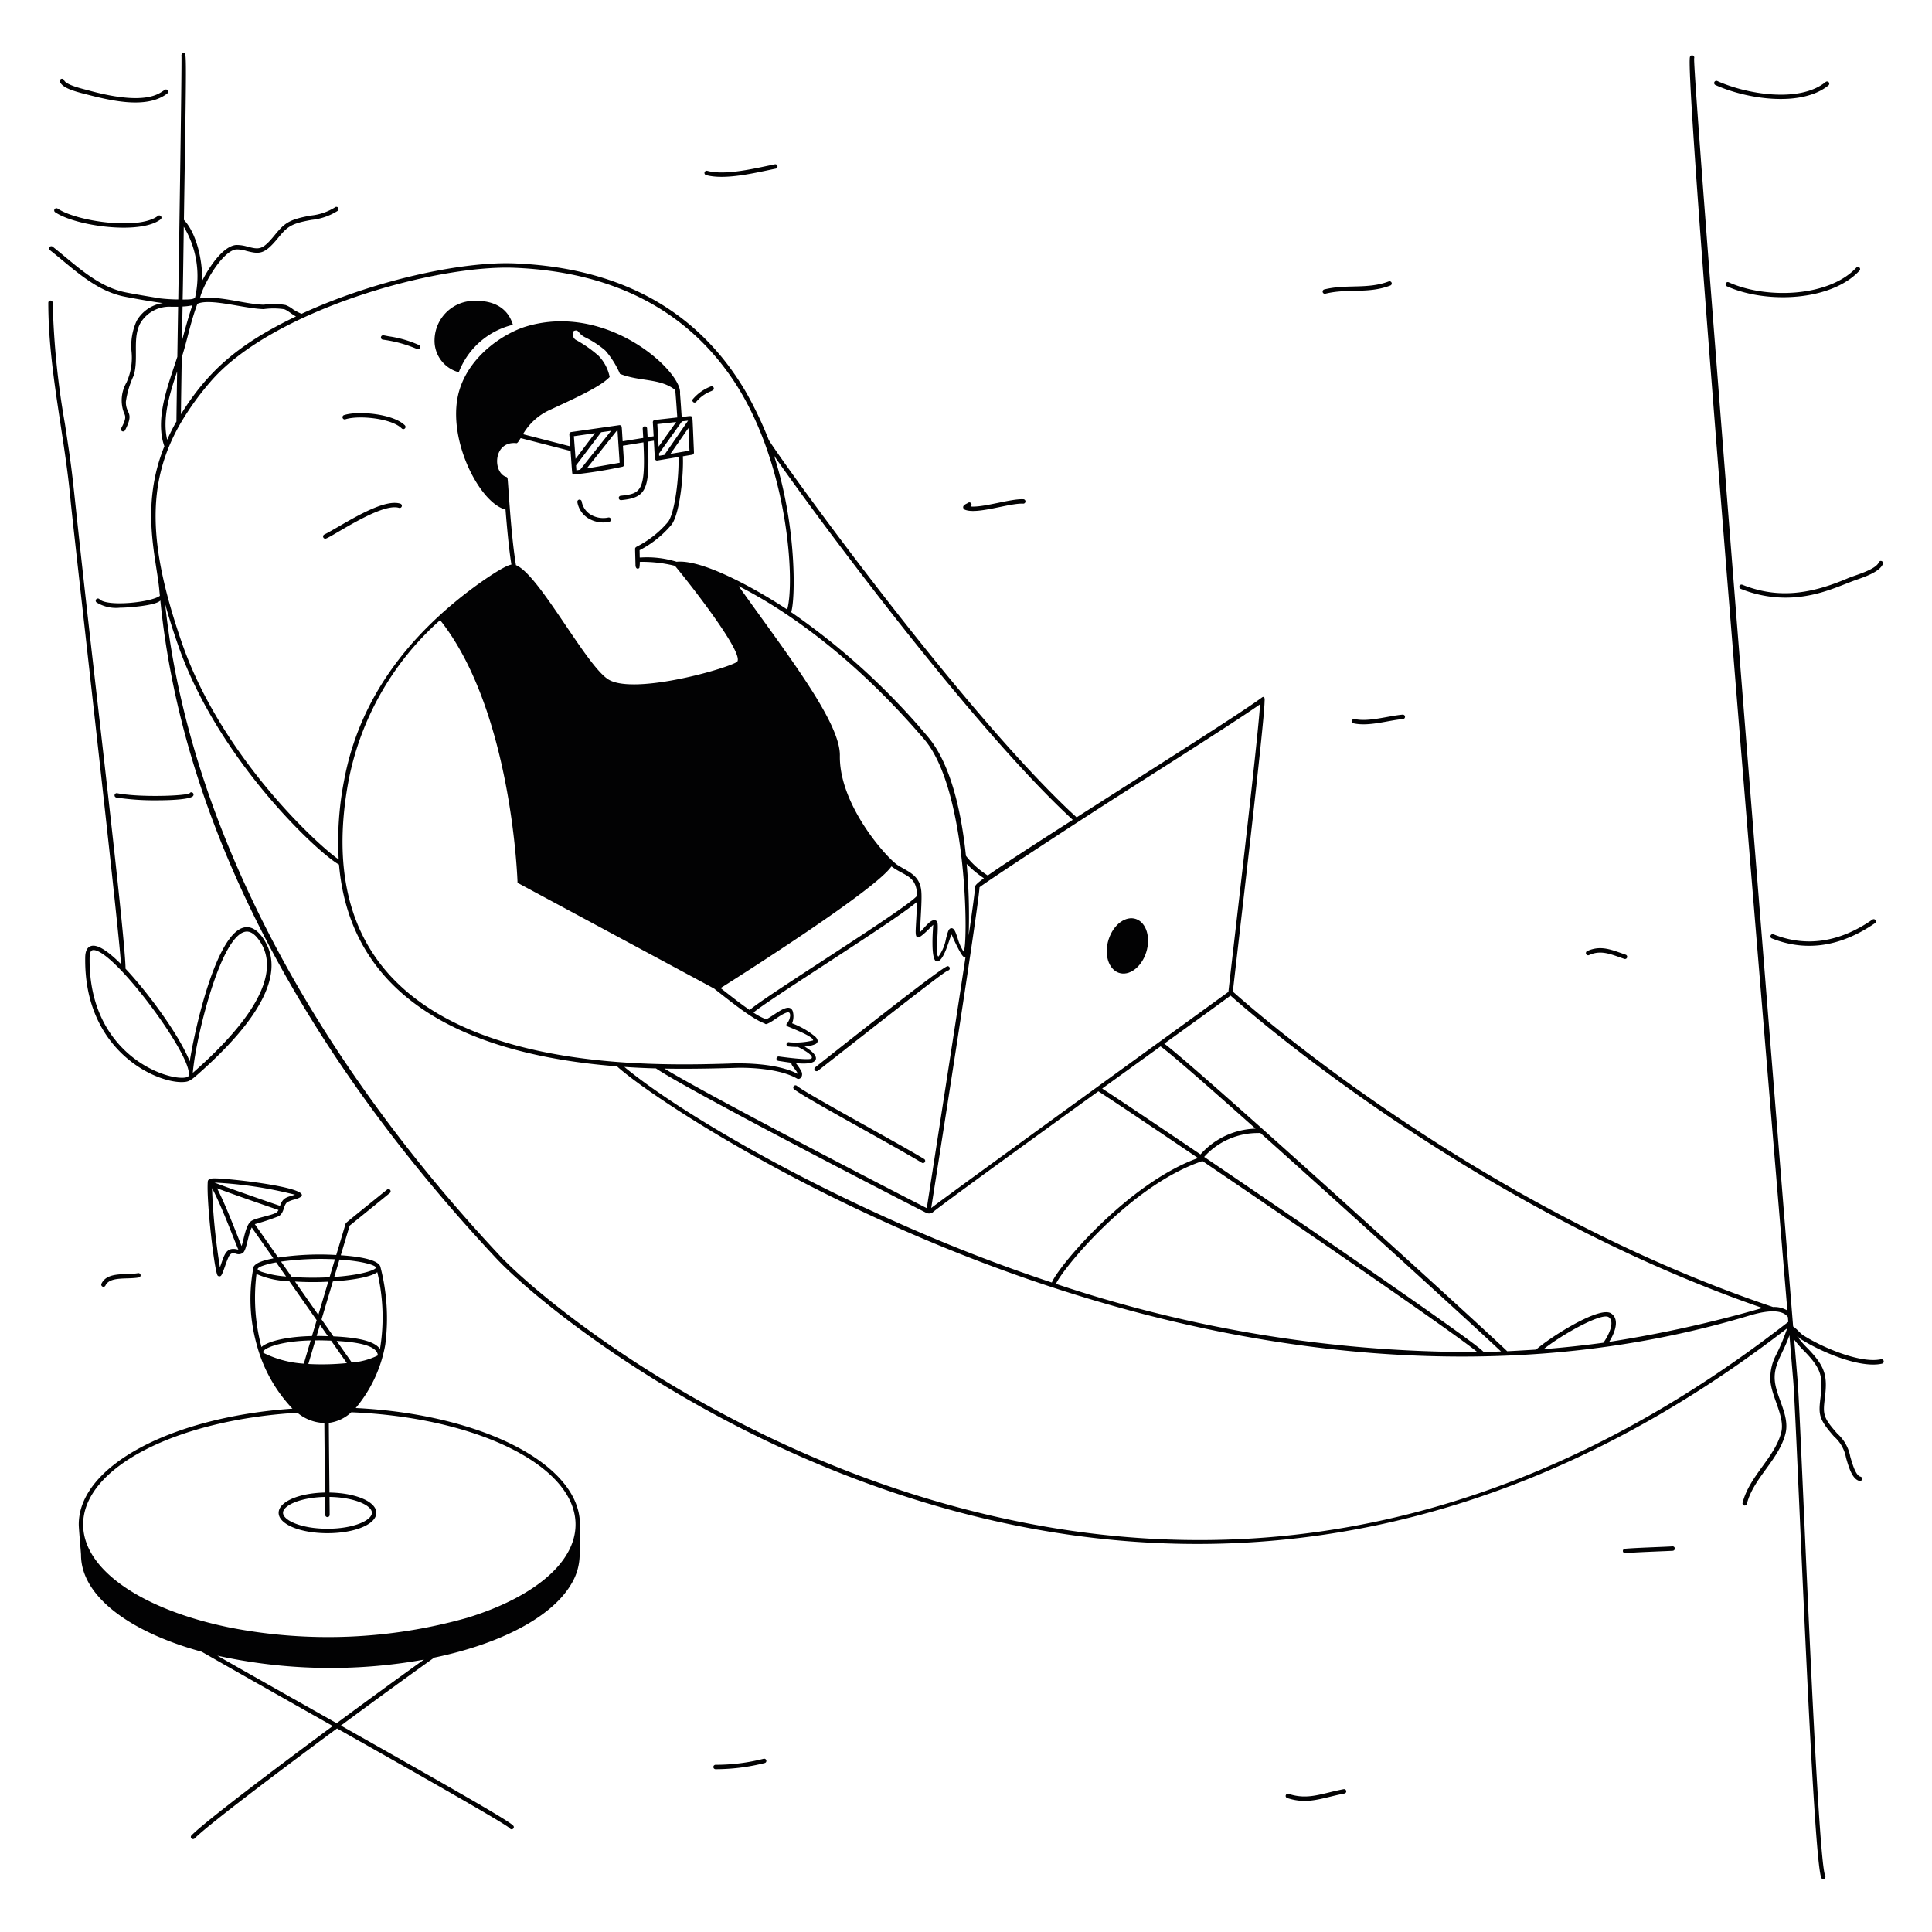 <?xml version="1.0" ?><svg viewBox="0 0 200 200" xmlns="http://www.w3.org/2000/svg"><defs><style>.a{fill:#020203;}</style></defs><title/><path class="a" d="M47.494,38.535a8.006,8.006,0,0,1,5.6-4.912c-.5-1.685-1.9-2.508-3.887-2.482a4.119,4.119,0,0,0-4.222,4A3.374,3.374,0,0,0,47.494,38.535Z"/><path class="a" d="M60.872,53.637a2.989,2.989,0,0,0,2.2.381.228.228,0,0,0-.107-.444,2.53,2.53,0,0,1-1.849-.322,2,2,0,0,1-.9-1.351.229.229,0,0,0-.268-.178.226.226,0,0,0-.178.267A2.461,2.461,0,0,0,60.872,53.637Z"/><path class="a" d="M35.742,43.411c1.319-.441,4.772-.133,5.848.944a.228.228,0,0,0,.323-.323c-1.2-1.2-4.867-1.537-6.314-1.053A.228.228,0,0,0,35.742,43.411Z"/><path class="a" d="M39.62,35.159a13.462,13.462,0,0,1,3.573.979.229.229,0,0,0,.2-.409,11.568,11.568,0,0,0-3.122-.908l-.566-.109a.232.232,0,0,0-.267.178A.227.227,0,0,0,39.62,35.159Z"/><path class="a" d="M33.674,55.766c.449,0,5.8-3.8,7.642-3.189a.228.228,0,0,0,.143-.432c-1.9-.636-6.168,2.334-7.887,3.189A.228.228,0,0,0,33.674,55.766Z"/><path class="a" d="M72.074,41.6a3.726,3.726,0,0,1,1.531-1.1l.2-.1A.228.228,0,0,0,73.6,40a4.59,4.59,0,0,0-1.9,1.348A.228.228,0,0,0,72.074,41.6Z"/><path class="a" d="M12.523,99.8C11.06,98.338,10,97.709,9.38,97.947c-.361.137-.549.523-.559,1.146-.16,9.7,7.4,13.07,10.147,12.919.522-.029.726-.105,1.51-.8,6.735-5.937,9.028-10.647,6.816-14-.638-.967-1.334-1.368-2.062-1.191-2.89.695-5.1,10.645-5.59,13.855-1.111-2.791-4.4-7.212-6.647-9.595-.008-2.3-1.738-17.418-3.264-30.767C7.128,46.754,7.835,51.2,6.722,43.88A84.086,84.086,0,0,1,5.456,31.34a.228.228,0,1,0-.456,0c0,6.922,1.693,13.692,2.313,20.529C7.545,54.41,12.337,96.308,12.523,99.8ZM20.111,109.8c.576-3.868,2.847-12.764,5.228-13.337.527-.127,1.054.21,1.575,1,2.789,4.228-3.135,10.242-6.949,13.593C19.953,110.922,20.091,109.937,20.111,109.8Zm-.611,1.611c-.063.133-.681.275-1.817.006-3.185-.754-8.539-4.2-8.406-12.319.005-.337.06-.748.4-.748C11.887,98.352,20.276,109.785,19.5,111.413Z"/><path class="a" d="M16.627,22.707a.227.227,0,0,0-.278-.36c-1.942,1.5-8.378.594-10.382-.755a.23.23,0,0,0-.316.062.227.227,0,0,0,.061.316C7.875,23.425,14.529,24.324,16.627,22.707Z"/><path class="a" d="M8.685,9.7c2.647.683,6.449,1.657,8.627-.021a.226.226,0,0,0,.04-.319c-.493-.64-.606,2.1-8.289-.031L8.8,9.261c-.55-.142-2.014-.52-2.167-.963a.228.228,0,0,0-.43.151C6.417,9.068,7.6,9.421,8.685,9.7Z"/><path class="a" d="M16.277,82.846c1.843,0,3.54-.141,3.723-.465.159-.281-.228-.5-.366-.263-.4.273-5.152.456-7.511-.007a.228.228,0,0,0-.089.447A26.242,26.242,0,0,0,16.277,82.846Z"/><path class="a" d="M84.675,110.842c5.135-4.02,12.914-10.16,13.438-10.369a.228.228,0,0,0-.022-.455c-.466.023-8.783,6.568-13.7,10.467a.229.229,0,0,0-.037.321A.239.239,0,0,0,84.675,110.842Z"/><path class="a" d="M82.193,112.747c1.09.895,10.292,5.83,13.236,7.62a.228.228,0,1,0,.237-.39c-2.865-1.741-12.139-6.725-13.183-7.581A.228.228,0,0,0,82.193,112.747Z"/><path class="a" d="M194.723,140.71c-2.109.465-6.062-1.21-8.067-2.489-.306-.2-.625-.641-1.032-.9C185.617,137.235,175.114,7,175.381,6.026a.228.228,0,0,0-.436-.135c-.4,1.275,2.9,43.727,10.083,129.77a2.654,2.654,0,0,0-1.483-.359c-31.015-10.423-54.739-31.589-55.919-32.653.4-3.651,3.276-27.86,3.283-30.058,0,0,.083-.613-.257-.4-2.224,1.656-11.7,7.617-19.206,12.425-.092-.124-.421-.342-2.15-2.066C97.5,70.79,80.632,47.318,79.583,45.545a37.947,37.947,0,0,0-2.422-5.06c-4.912-8.323-12.944-12.771-23.873-13.219-5.457-.225-14.6,1.76-22.074,5.221a6.164,6.164,0,0,1-.87-.458,2.92,2.92,0,0,0-.783-.453,7.018,7.018,0,0,0-2.255-.031c-2.052-.06-4.517-.961-6.611-.655.294-1.364,2.327-4.943,3.78-5.074a3.567,3.567,0,0,1,1.042.162c1.332.33,1.839.4,3.238-1.308,1-1.22,1.366-1.527,3.508-1.909a6.173,6.173,0,0,0,2.68-.928.228.228,0,1,0-.269-.367,5.768,5.768,0,0,1-2.492.846c-2.29.413-2.728.785-3.779,2.069-1.257,1.537-1.586,1.449-2.776,1.155a3.8,3.8,0,0,0-1.194-.174c-1.277.116-2.684,2.078-3.51,3.719.062-2.188-.611-4.983-1.885-6.32.267-17.19.285-17.295.006-17.286-.247-.046-.271.251-.258.294.052.848-.33,25.165-.331,25.231a17.732,17.732,0,0,1-1.917-.116c-.451-.082-2.986-.484-3.823-.683-2.824-.671-5.029-2.91-7.264-4.664a.228.228,0,0,0-.282.359c2.25,1.762,4.488,4.046,7.441,4.749.637.152,3.607.67,4.257.729A3.738,3.738,0,0,0,14.154,33.2a6.191,6.191,0,0,0-.537,3.2,6.224,6.224,0,0,1-.533,3.218,3.675,3.675,0,0,0-.253,3.12c.159.341.275.557-.278,1.58a.226.226,0,1,0,.4.208c.986-1.913.062-1.618.077-2.931a9.4,9.4,0,0,1,.809-2.713c.542-1.777-.174-3.889.707-5.455a3.482,3.482,0,0,1,3.177-1.672c.152,0,.333,0,.716,0-.03,1.849-.057,3.6-.081,5.178-.782,2.441-1.885,5.183-1.662,7.756a5.71,5.71,0,0,0,.32,1.509c-2.543,6.269-.8,11.645-.517,14.95.023.278.044.439.055.529-.906.687-5.443,1.158-6.251.355a.227.227,0,1,0-.32.321,3.82,3.82,0,0,0,2.434.556c.843,0,3.778-.223,4.183-.751,2.217,22.6,14.221,46.126,34.78,68.116,4.07,4.353,21.05,18.365,44.879,25.424,30.2,8.944,60.578,3.58,88.753-18.194a21.791,21.791,0,0,1-1.208,2.868,5.153,5.153,0,0,0-.536,2.532c.133,1.762,1.53,3.762,1.125,5.378-.651,2.584-3.308,4.518-4,7.29a.225.225,0,0,0,.165.276.24.24,0,0,0,.276-.165c.673-2.679,3.318-4.556,4-7.288.464-1.844-.98-3.773-1.111-5.527-.127-1.668.894-2.8,1.519-4.644.221,2.652.362,4.343.4,4.792.362,4.536,2.007,49.678,2.911,51.4a.227.227,0,0,0,.4-.21c-.854-1.627-2.5-46.675-2.86-51.223-.034-.422-.158-1.924-.357-4.305a10.543,10.543,0,0,0,1.06,1.207c1.79,1.838,1.919,2.672,1.664,4.784-.215,1.776-.2,2.218,1.4,4.038a3.843,3.843,0,0,1,1.24,2.2c.3,1.036.646,2.207,1.39,2.4.018,0,.257,0,.276-.165a.228.228,0,0,0-.165-.277c-.492-.123-.809-1.208-1.063-2.08a4.207,4.207,0,0,0-1.336-2.374c-1.485-1.683-1.5-2-1.293-3.682.27-2.224.112-3.207-1.79-5.156a9.683,9.683,0,0,1-1.09-1.268,2.42,2.42,0,0,0,.38.314c1.984,1.266,6.1,3.07,8.41,2.548A.226.226,0,1,0,194.723,140.71ZM182.448,135.4a127.3,127.3,0,0,1-15.865,3.51c.587-.944,1.123-2.338.189-2.951-1.193-.79-6.324,2.485-7.757,3.75,0,0-2,.126-2.991.168-3.528-3.385-32.034-29.265-35.5-31.841.083-.056,6.778-4.884,6.859-4.973C130.017,105.407,152.9,125.217,182.448,135.4ZM165.978,139q-3.111.426-6.186.663c2.036-1.6,6.013-3.793,6.728-3.317S166.484,138.316,165.978,139ZM61.956,36.826a12.883,12.883,0,0,0-2.381-1.663c-.377-.278-.33-.851-.127-.917.5-.164.338.261,1.1.662a9.788,9.788,0,0,1,2.116,1.381A9.162,9.162,0,0,1,64.177,38.7c2.05.823,4.165.429,5.715,1.67.046.167.22,2.845.22,2.845l-2.33.261a.229.229,0,0,0-.2.24l.082,1.448-.624.1c-.016-.3-.034-.6-.053-.92a.235.235,0,0,0-.241-.213.228.228,0,0,0-.214.241c.021.342.039.657.055.965l-2.131.346c-.1-1.566-.072-1.534-.178-1.619a.221.221,0,0,0-.177-.049l-4.971.711a.228.228,0,0,0-.194.243l.093,1.236L54.14,44.949A6.138,6.138,0,0,1,56.8,42.491c2.666-1.236,5.4-2.467,6.312-3.469A4.4,4.4,0,0,0,61.956,36.826ZM68.778,47.09l-.544.091-.013-.232L70.6,43.618l.631-.071Zm2.489-2.78.107,2.343-1.967.331ZM68.18,46.232l-.132-2.326L70,43.687Zm-5.972-1.455a.075.075,0,0,0,.007-.029L63.26,44.6l-3.2,4.02-.391.07-.037-.508ZM59.583,47.5l-.177-2.344,2.184-.314ZM63.921,44.5l.223,3.406-3.406.594Zm-4.857,2.185c.184,2.448.146,2.36.259,2.446a47.451,47.451,0,0,0,5.1-.812.225.225,0,0,0,.188-.239l-.127-1.941,2.124-.345c.245,5.072-.269,5.313-2.349,5.525a.228.228,0,0,0,.023.455h.024c2.553-.259,3.008-1,2.757-6.052l.626-.1c.063,1.1.081,1.572.1,1.786.02.2.111.268.23.268.012,0,2.216-.37,2.216-.37.081,1.954-.367,5.776-1.074,6.716a10.408,10.408,0,0,1-3.275,2.582s-.143.08-.14.2c0,.21.039,1.58.039,1.643,0,.489.272.469.4.344a3.124,3.124,0,0,0,.048-.627,13.956,13.956,0,0,1,3.635.41c1.091,1.28,7.493,9.362,6.383,9.975-1.524.845-10.818,3.4-13.316,1.759C60.58,68.759,55.8,59.459,53.412,58.505c-.542-3.253-.8-8.638-.874-8.993a.215.215,0,0,0-.195-.16c-1.387-.556-1.236-3.748,1.141-3.472.106-.031.231-.228.4-.507.01-.014.062-.006.089,0ZM95.678,76.536c4.615,5.4,4.546,22.025,4.057,21.959a5.224,5.224,0,0,1-.6-1.373c-.227-.684-.375-1.068-.663-1.032-.261.025-.341.325-.535,1.049a4.529,4.529,0,0,1-.783,1.88c-.408-.049.115-3.367-.163-3.641-.5-.486-1.218.611-1.738,1.106-.012-.928.215-3.231.12-4.236-.156-1.668-1.353-1.993-2.443-2.69s-6.077-6.211-5.987-11.336C87,74.785,81.537,67.8,76.461,60.67,80.431,62.679,87.738,67.246,95.678,76.536Zm-19.186,34c.27-.007,3.988-.058,6.006,1.11.3.171.666-.2.488-.687a4.952,4.952,0,0,0-.6-.906c.158.01,1.873.227,2.066-.394.172-.587-1.139-1.3-1.167-1.322a3.146,3.146,0,0,0,1.162-.27c.314-.2.213-.5-.057-.758A8.31,8.31,0,0,0,82,105.933a1.968,1.968,0,0,0,.062-1.267c-.4-1-1.891.458-2.746.852a6.308,6.308,0,0,1-1.319-.7c1.706-1.439,14.538-9.413,16.932-11.456-.084,2.894-.294,3.538.068,3.677.287.111,1.46-1.191,1.612-1.3,0,.112-.341,3.811.394,3.793.764-.018,1.327-2.634,1.517-2.787.039.158,1.036,2.349,1.273,2.308a.412.412,0,0,0,.157.015c-.788,5.3-3.967,25.692-4.007,26-3.282-1.667-22.594-11.646-27.159-14.45C72.14,110.687,76.39,110.536,76.492,110.532ZM92.284,89.688c1.378,1.033,2.631.925,2.654,3.069-.014.009-.031.007-.043.019-1.408,1.517-15.759,10.385-17.288,11.78-1.053-.722-2.183-1.628-3.012-2.27C76.94,100.806,90.606,92.131,92.284,89.688Zm-38.708,1.7C75.452,103.159,73.9,102.306,74,102.4c1.286.989,3.837,3.093,5.142,3.538a.222.222,0,0,0,.233.065c.616-.243,1.259-.841,1.874-1.111.289-.127.538-.2.549.223a1.467,1.467,0,0,1-.28.775.228.228,0,0,0-.069.315c.044.067,2.816,1.055,2.72,1.5a7.608,7.608,0,0,1-2.437.193.227.227,0,0,0-.292.125.225.225,0,0,0,.122.3,8.728,8.728,0,0,0,1.056.057c.023.026,1.657.8,1.4,1.169-.084.283-3.383-.183-3.383-.183a.228.228,0,0,0-.071.45s1.031.164,1.383.2a.229.229,0,0,0,0,.169c.1.256.6.723.626.981-2.532-1.35-7.216-1.061-7.113-1.064-7.281.209-26.63.763-35.489-9.583-4.666-5.449-5.2-12.618-3.9-19.644A29.83,29.83,0,0,1,45.6,64.162c0,.035,0,.077.016.1C53.061,73.74,53.576,91.393,53.576,91.393ZM67.908,110.6c3.155,2.176,25.1,13.5,28.027,14.976a.764.764,0,0,0,.571-.034c.524-.5,9.366-6.914,17.193-12.571,1.534.986,5.479,3.63,10.317,6.908-7.242,2.606-14.459,11.21-15.13,12.886-19.508-6.414-37.756-16.912-44.255-22.32C65.762,110.522,66.859,110.57,67.908,110.6Zm46.189,2.084c2.173-1.571,4.253-3.072,6.04-4.363.913.628,4.856,4.075,9.832,8.513a7.933,7.933,0,0,0-5.695,2.671C119.52,116.285,115.653,113.691,114.1,112.685Zm10.255,7.55c.036-.012.127-.043.148-.027,10.981,7.446,26.164,17.886,28.431,19.757a136.334,136.334,0,0,1-43.617-7.057C109.839,131.589,116.86,122.811,124.352,120.235Zm.3-.471a7.47,7.47,0,0,1,5.523-2.472c.089,0,.28-.019.324.019,9.327,8.328,21.877,19.756,24.884,22.594-.6.021-1.2.041-1.8.053C152.922,139.087,136.326,127.676,124.655,119.764ZM116.88,81.69c5.847-3.724,11.388-7.254,13.56-8.783-.2,3.595-3.008,27.254-3.275,29.77-.57.421-29.777,21.562-30.767,22.378.337-2.131,4.889-31,5-33.2C101.448,91.73,109.864,86.159,116.88,81.69ZM100.941,91.827c-.02.448-.242,2.128-.662,5.01a62.584,62.584,0,0,0-.208-7.4,11.131,11.131,0,0,0,1.784,1.48C101.163,91.422,100.913,91.665,100.941,91.827Zm10.11-6.956c-4.924,3.151-7.494,4.833-8.8,5.759a8.889,8.889,0,0,1-2.125-1.869c-.084-.11-.132-.158-.135-.188-.476-4.58-1.582-9.547-3.963-12.334A71.615,71.615,0,0,0,81.9,63.371c.435-1.216.608-8.834-1.768-16.191C84.274,53.117,100.5,75.152,111.051,84.871Zm-92.026-61.4a9.907,9.907,0,0,1,1.162,7.355c-.189.146-.435.182-1.28.182C18.943,29.745,19.023,23.592,19.025,23.468ZM18.9,31.73a5.712,5.712,0,0,0,1.012-.125c-.506,1.489-1.044,3.558-1.069,3.658C18.857,34.143,18.877,32.956,18.9,31.73ZM18.814,37c.622-1.959.827-3.363,1.616-5.546,1.3-.612,4.824.49,6.861.547a7.528,7.528,0,0,1,2.126.009c.381.126.786.53,1.226.747-6.3,3.014-9.27,5.91-11.914,10.129C18.742,41.73,18.773,39.626,18.814,37Zm-.478,1.452c-.041,2.637-.067,4.543-.07,5.178a21.072,21.072,0,0,0-.96,1.895C16.787,43.272,17.542,40.832,18.336,38.452Zm.316,5.433a28.749,28.749,0,0,1,3.124-4.353c6.281-7.343,23.179-12.141,31.492-11.81,10.012.411,17.57,4.238,22.469,11.378,5.906,8.608,6.575,21.25,5.751,23.993-2.437-1.62-8.53-5.232-11.448-4.94a10.3,10.3,0,0,0-3.7-.441h-.115c0-.1-.013-.6-.014-.758A10.689,10.689,0,0,0,69.528,54.3c.846-1.121,1.252-5.187,1.163-7.066l.959-.161a.229.229,0,0,0,.19-.236c-.1-2.289-.128-3.136-.157-3.466-.02-.223-.045-.321-.359-.29-.138.014-.364.044-.756.087,0,0-.137-2.046-.173-2.441.29-2.148-7.422-9.468-15.911-6.936-2.082.622-5.693,2.794-6.882,6.453-1.576,4.852,2,11.851,4.729,12.5.148,1.856.356,4.127.609,5.7-.833.126-3.757,2.157-5.7,3.758-4.309,3.549-9.93,9.455-11.622,18.6a33.063,33.063,0,0,0-.556,8.171C32.94,87.527,22.885,78.3,18.825,66.536,15.324,56.4,15.144,50,18.652,43.885Zm77.739,111.37c-23.733-7.029-40.628-20.968-44.676-25.3C31.653,108.5,19.407,84.621,17.1,62.542c.366,1.315.793,2.686,1.3,4.141C22.512,78.62,32.977,88.351,35.093,89.5c1.257,14.556,14.335,19.774,28.817,20.888.012.019.011.046.03.062,3.3,2.941,18.892,13.391,39.918,21.055,24.695,9,51.947,12.305,77.224,4.687,1.187-.356,3.271-.849,4,.147.014.171.027.333.042.5C157.541,158.326,127.69,164.526,96.391,155.255Z"/><path class="a" d="M189.281,8.839a.228.228,0,0,0-.288-.354c-2.708,2.2-8.192,1.264-11.221-.1a.228.228,0,0,0-.188.416C180.858,10.274,186.478,11.114,189.281,8.839Z"/><path class="a" d="M178.946,29.217a.228.228,0,0,0-.186.416c4.045,1.829,10.8,1.558,13.738-1.619a.227.227,0,1,0-.333-.31C189.368,30.727,182.876,31.006,178.946,29.217Z"/><path class="a" d="M191.291,59.859c-4.26,1.829-7.533,2.027-10.938.667a.228.228,0,0,0-.168.423,12.368,12.368,0,0,0,4.648.917c3.21,0,5.527-1.207,7.324-1.842,1.033-.36,2.445-.856,2.764-1.655a.228.228,0,0,0-.423-.169C194.185,58.983,192.043,59.537,191.291,59.859Z"/><path class="a" d="M193.837,95.193c-3.42,2.375-6.878,2.873-10.252,1.526a.228.228,0,0,0-.17.423c3.722,1.488,7.324.735,10.68-1.573a.228.228,0,0,0-.258-.376Z"/><path class="a" d="M115.624,100.621c1.017.526,2.328-.256,2.927-1.746s.259-3.127-.758-3.654-2.327.254-2.926,1.746S114.606,100.094,115.624,100.621Z"/><path class="a" d="M60.035,157.813c0-6.255-10.187-11.416-23.212-12.055a14.017,14.017,0,0,0,3.056-6.532,21.189,21.189,0,0,0-.507-8.116c-.325-.882-3.144-1.1-4.095-1.164l.919-3.067,4.159-3.376a.228.228,0,0,0-.288-.354c-2.731,2.209-3.719,3-4.078,3.307-.224.189-.188.148-.245.339-.115.385-.472,1.575-.935,3.123a28.922,28.922,0,0,0-6.006.265l-2.426-3.46a24.309,24.309,0,0,0,2.5-.831c.575-.4.434-1.069.842-1.43a3.046,3.046,0,0,1,.8-.3c3.625-1.054-7.35-2.267-8.49-2.174-.149.014-.5.046-.52.326-.156,2.024.7,9.415,1.028,9.74a.252.252,0,0,0,.172.071c.179,0,.236-.052.589-1.054a9.3,9.3,0,0,1,.383-.989c.231-.417.437-.371.75-.3a.747.747,0,0,0,.736-.1c.381-.348.5-1.83.893-2.615l2.245,3.2c-.671.134-2.119.425-2.112,1.107a.108.108,0,0,0,.007.028,17.529,17.529,0,0,0,.367,7.767,15.406,15.406,0,0,0,3.706,6.653c-12.5.865-22.12,5.912-22.12,11.99,0,.436.234,2.957.234,3.145,0,4.258,5.007,7.981,12.493,10.029,2.461,1.421,12.964,7.35,13.567,7.691C27.9,183.523,21.12,188.67,19.822,190a.226.226,0,0,0,0,.321.24.24,0,0,0,.322,0c1.23-1.264,8.13-6.5,14.744-11.392,8.222,4.641,17.35,9.811,17.879,10.33a.228.228,0,0,0,.408-.2c-.113-.324-3.542-2.328-17.886-10.429,3.7-2.735,7.266-5.329,9.66-7.034,6.933-1.442,12.219-4.232,14.2-7.637a5.916,5.916,0,0,0,.856-3C60.015,160.576,60.035,157.883,60.035,157.813ZM30.542,123.676c-.883.267-1.265.3-1.552,1.155-.588-.2-5.141-1.764-6.786-2.41A42.576,42.576,0,0,1,30.542,123.676Zm-6.009,5.658c-1.183-.262-1.323.64-1.764,1.867a66.282,66.282,0,0,1-.822-8.211c1.01,1.859,2.466,5.827,2.728,6.369C24.632,129.352,24.594,129.347,24.533,129.334Zm1.459-2.918c-.548.414-.712,1.723-.98,2.579-.406-.968-1.6-4.171-2.542-5.984,1.894.713,5.774,2.046,6.361,2.247a.662.662,0,0,1-.215.259C28.163,125.829,26.436,126.079,25.992,126.416ZM36.42,141.049l-1.565-2.233c1.231.072,4.217.277,4.256,1.5A7.232,7.232,0,0,1,36.42,141.049Zm-2.31,13.91c2.594.044,4.389.883,4.389,1.643,0,.782-1.888,1.651-4.6,1.651s-4.6-.869-4.6-1.651c0-.756,1.779-1.59,4.353-1.642.011.951.017,1.655.017,1.859a.228.228,0,0,0,.456,0C34.128,156.615,34.12,155.911,34.11,154.959ZM31.921,141.2c.168-.575.422-1.428.723-2.441.1,0,.413-.021,1.633.028l1.628,2.323A26.186,26.186,0,0,1,31.921,141.2Zm1.2-4.057.826,1.18c-.813-.028-1.27-.024-1.169-.024C32.891,137.927,33.006,137.54,33.125,137.141Zm-.168-1.032-2.415-3.445a30.781,30.781,0,0,0,3.44.016C33.644,133.81,33.292,134.987,32.957,136.109Zm6.381,3.529c-.541-.76-2.059-1.171-4.816-1.3l-1.231-1.756c.38-1.275.788-2.64,1.175-3.934,1.79-.116,3.835-.4,4.595-.955A20.109,20.109,0,0,1,39.338,139.638Zm-4.195-9.25c2.476.163,3.77.6,3.774.83,0,.243-1.47.771-4.311.969C34.794,131.557,34.975,130.953,35.143,130.388Zm-.467-.029-.557,1.86a32.489,32.489,0,0,1-3.909-.027L29.093,130.6A30.222,30.222,0,0,1,34.676,130.359Zm-7.588.712a8.042,8.042,0,0,1,1.507-.39l1.025,1.461a10.561,10.561,0,0,1-2.538-.488C26.607,131.473,26.476,131.329,27.088,131.071Zm-.535.809a8.835,8.835,0,0,0,3.4.745l2.833,4.041-.489,1.641c-2.446.049-4.527.5-5.226,1.134A19.8,19.8,0,0,1,26.553,131.88Zm.724,8.172c-.035-.089-.049-.123.023-.213.344-.428,2.083-1.017,4.866-1.077-.3,1.01-.548,1.85-.71,2.4A10.839,10.839,0,0,1,27.277,140.052Zm7.574,38.33c-.637-.36-9.582-5.408-12.348-6.99a54.564,54.564,0,0,0,21.387.41C41.48,173.522,38.214,175.9,34.851,178.382Zm13.56-10.922a53,53,0,0,1-24.566,1.031c-8.96-1.81-15.234-5.915-15.234-10.68,0-5.919,9.685-10.822,22.18-11.565a4.578,4.578,0,0,0,2.791,1.063c.005,1.439.066,7,.067,7.195-2.71.054-4.8.952-4.8,2.1,0,1.182,2.221,2.108,5.056,2.108s5.056-.926,5.056-2.108c0-1.152-2.117-2.055-4.851-2.1,0-.2-.062-5.775-.067-7.209a4.157,4.157,0,0,0,2.328-1.1c12.991.527,23.213,5.535,23.213,11.617C59.578,161.818,55.153,165.378,48.411,167.46Z"/><path class="a" d="M73.093,18.124c2.025.553,5.267-.278,7.214-.666a.228.228,0,0,0-.09-.447c-1.94.391-5.105,1.189-7,.673A.228.228,0,0,0,73.093,18.124Z"/><path class="a" d="M137.2,30.405c2.318-.574,4.413.042,6.74-.853a.228.228,0,0,0-.163-.425c-2.2.846-4.377.263-6.686.835A.228.228,0,0,0,137.2,30.405Z"/><path class="a" d="M99.872,52.757c1.23.544,4.637-.7,6.044-.62a.228.228,0,0,0,.024-.456c-1.331-.071-4.114.876-5.478.75a.228.228,0,1,0-.251-.38c-.157.112-.515.207-.507.47A.321.321,0,0,0,99.872,52.757Z"/><path class="a" d="M140.227,74.434a.228.228,0,1,0-.1.445c1.565.353,3.572-.307,5.111-.445a.228.228,0,0,0-.041-.455C143.658,74.117,141.683,74.758,140.227,74.434Z"/><path class="a" d="M164.494,98.87c1.282-.586,2.345-.048,3.651.393a.228.228,0,1,0,.148-.432c-1.414-.485-2.553-1.027-3.986-.377a.228.228,0,0,0,.187.416Z"/><path class="a" d="M173.133,160.078c-.648.053-3.947.148-4.934.252a.228.228,0,0,0,.022.454l.024,0c.971-.1,4.265-.208,4.916-.249A.228.228,0,0,0,173.133,160.078Z"/><path class="a" d="M79.05,182.067a19.959,19.959,0,0,1-4.987.622.229.229,0,0,0,0,.457,20.768,20.768,0,0,0,5.1-.639.227.227,0,0,0,.166-.276A.229.229,0,0,0,79.05,182.067Z"/><path class="a" d="M139.1,185.216c-2.3.434-3.689,1.155-5.716.479a.228.228,0,0,0-.145.432c2.168.718,3.564-.006,5.945-.463A.228.228,0,0,0,139.1,185.216Z"/><path class="a" d="M10.514,132.864a.228.228,0,1,0,.408.2c.482-.964,2.244-.6,3.46-.823a.228.228,0,0,0-.081-.448C13.076,132.025,11.148,131.6,10.514,132.864Z"/></svg>